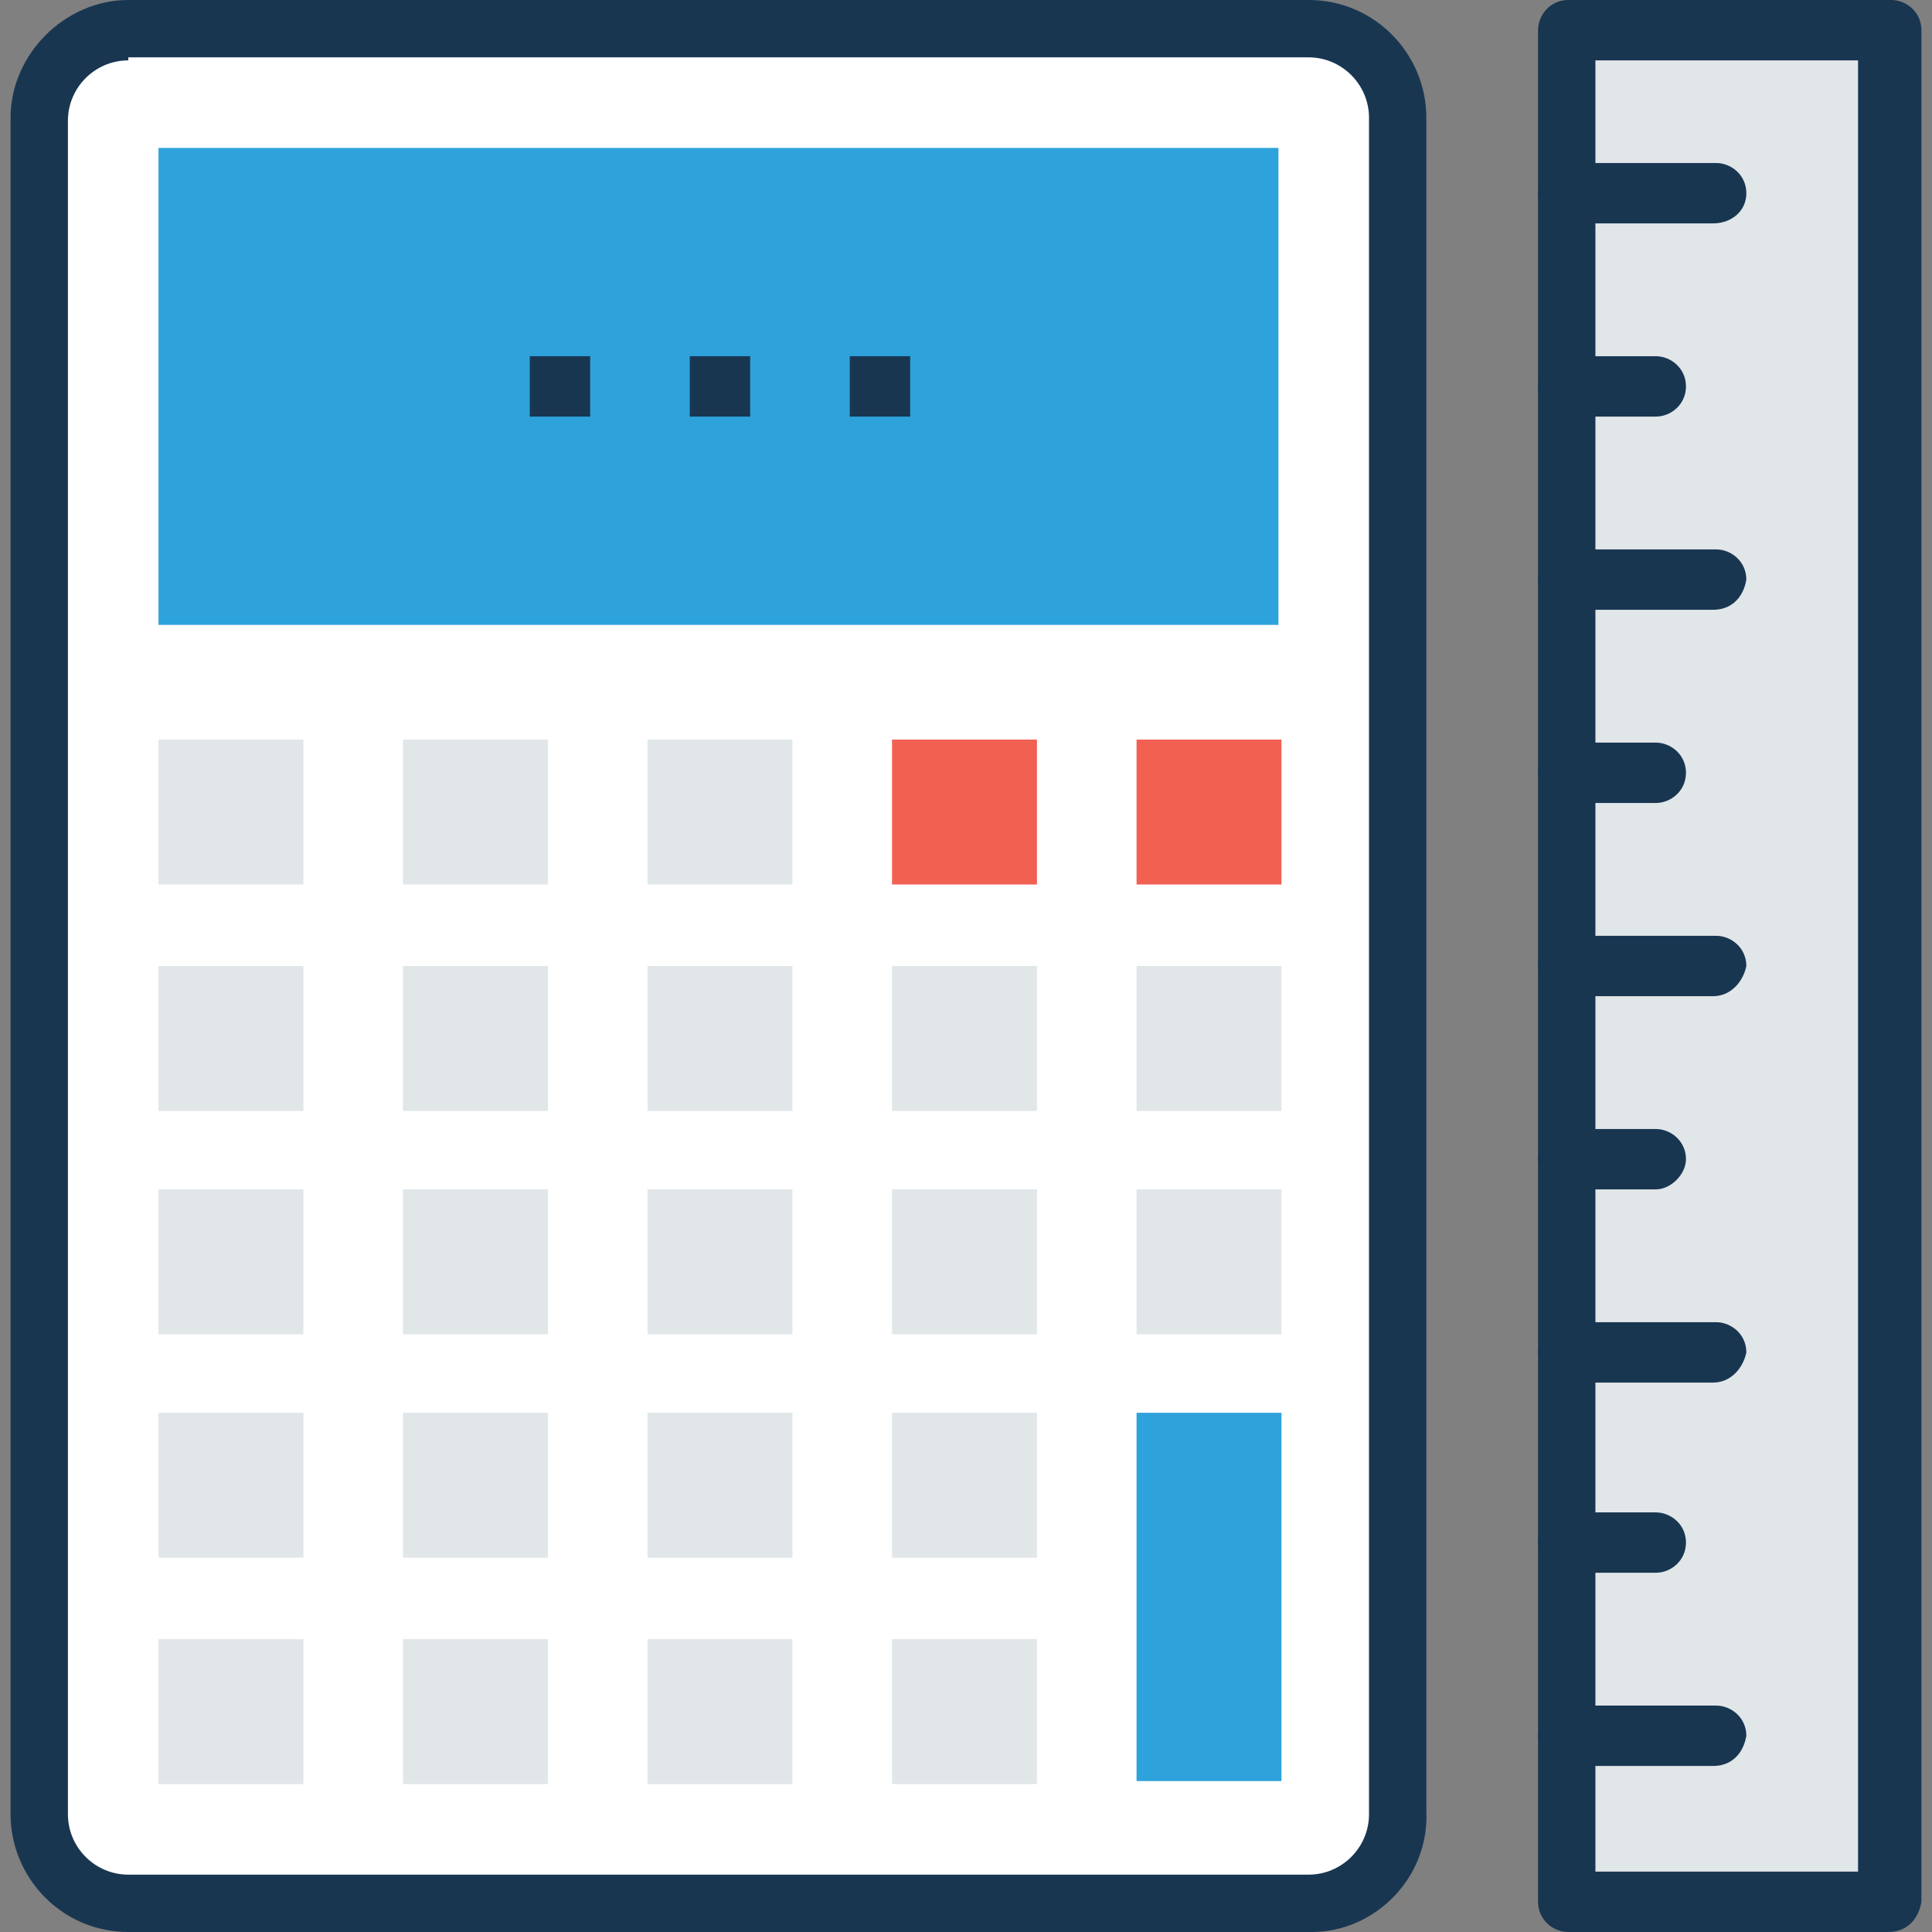 <?xml version="1.0" encoding="iso-8859-1"?>
<!-- Generator: Adobe Illustrator 19.0.0, SVG Export Plug-In . SVG Version: 6.00 Build 0)  -->
<svg version="1.1" id="Capa_1" xmlns="http://www.w3.org/2000/svg" xmlns:xlink="http://www.w3.org/1999/xlink" x="0px" y="0px"
	 viewBox="0 0 496.485 496.485" style="enable-background:new 0 0 496.485 496.485;" xml:space="preserve">
<rect x="0" y="0" width="496.485" height="496.485" fill="#808080" stroke="none"/>
<path style="fill:#FFFFFF;" d="M337.067,7.758H32.97c-12.412,0-23.273,10.085-23.273,23.273v435.2
	c0,12.412,10.085,23.273,23.273,23.273h303.321c12.412,0,23.273-10.085,23.273-23.273V30.255
	C359.564,17.842,349.479,7.758,337.067,7.758z"/>
<path style="fill:#193651;" d="M337.067,496.485H32.97c-17.067,0-30.255-13.964-30.255-30.255V30.255C2.715,13.964,16.679,0,32.97,0
	h303.321c17.067,0,30.255,13.964,30.255,30.255v435.2C367.321,482.521,353.358,496.485,337.067,496.485z M32.97,15.515
	c-8.533,0-15.515,6.982-15.515,15.515v435.2c0,8.533,6.982,15.515,15.515,15.515h303.321c8.533,0,15.515-6.982,15.515-15.515V30.255
	c0-8.533-6.982-15.515-15.515-15.515H32.97V15.515z"/>
<rect x="403.006" y="7.758" style="fill:#E1E6E9;" width="83.006" height="480.97"/>
<path style="fill:#193651;" d="M485.236,496.485h-82.23c-3.879,0-7.758-3.103-7.758-7.758V7.758c0-3.879,3.103-7.758,7.758-7.758
	h83.006c3.879,0,7.758,3.103,7.758,7.758v480.97C492.994,493.382,489.891,496.485,485.236,496.485z M409.988,480.97h67.491V15.515
	h-67.491V480.97z"/>
<rect x="40.727" y="38.012" style="fill:#2EA2DB;" width="287.806" height="122.57"/>
<g>
	<rect x="40.727" y="421.236" style="fill:#E1E6E9;" width="37.236" height="37.236"/>
	<rect x="40.727" y="363.055" style="fill:#E1E6E9;" width="37.236" height="37.236"/>
	<rect x="40.727" y="305.648" style="fill:#E1E6E9;" width="37.236" height="37.236"/>
	<rect x="40.727" y="248.242" style="fill:#E1E6E9;" width="37.236" height="37.236"/>
	<rect x="40.727" y="190.061" style="fill:#E1E6E9;" width="37.236" height="37.236"/>
	<rect x="103.564" y="421.236" style="fill:#E1E6E9;" width="37.236" height="37.236"/>
	<rect x="103.564" y="363.055" style="fill:#E1E6E9;" width="37.236" height="37.236"/>
	<rect x="103.564" y="305.648" style="fill:#E1E6E9;" width="37.236" height="37.236"/>
	<rect x="103.564" y="248.242" style="fill:#E1E6E9;" width="37.236" height="37.236"/>
	<rect x="103.564" y="190.061" style="fill:#E1E6E9;" width="37.236" height="37.236"/>
	<rect x="166.4" y="421.236" style="fill:#E1E6E9;" width="37.236" height="37.236"/>
	<rect x="166.4" y="363.055" style="fill:#E1E6E9;" width="37.236" height="37.236"/>
	<rect x="166.4" y="305.648" style="fill:#E1E6E9;" width="37.236" height="37.236"/>
	<rect x="166.4" y="248.242" style="fill:#E1E6E9;" width="37.236" height="37.236"/>
	<rect x="166.4" y="190.061" style="fill:#E1E6E9;" width="37.236" height="37.236"/>
	<rect x="229.236" y="421.236" style="fill:#E1E6E9;" width="37.236" height="37.236"/>
	<rect x="229.236" y="363.055" style="fill:#E1E6E9;" width="37.236" height="37.236"/>
	<rect x="229.236" y="305.648" style="fill:#E1E6E9;" width="37.236" height="37.236"/>
	<rect x="229.236" y="248.242" style="fill:#E1E6E9;" width="37.236" height="37.236"/>
</g>
<rect x="229.236" y="190.061" style="fill:#F16051;" width="37.236" height="37.236"/>
<rect x="292.073" y="363.055" style="fill:#2EA2DB;" width="37.236" height="94.642"/>
<g>
	<rect x="292.073" y="305.648" style="fill:#E1E6E9;" width="37.236" height="37.236"/>
	<rect x="292.073" y="248.242" style="fill:#E1E6E9;" width="37.236" height="37.236"/>
</g>
<rect x="292.073" y="190.061" style="fill:#F16051;" width="37.236" height="37.236"/>
<g>
	<path style="fill:#193651;" d="M440.242,57.406h-37.236c-3.879,0-7.758-3.103-7.758-7.758s3.103-7.758,7.758-7.758h38.012
		c3.879,0,7.758,3.103,7.758,7.758S444.897,57.406,440.242,57.406z"/>
	<path style="fill:#193651;" d="M425.503,107.055h-22.497c-3.879,0-7.758-3.103-7.758-7.758s3.103-7.758,7.758-7.758h22.497
		c3.879,0,7.758,3.103,7.758,7.758S429.382,107.055,425.503,107.055z"/>
	<path style="fill:#193651;" d="M440.242,156.703h-37.236c-3.879,0-7.758-3.103-7.758-7.758c0-3.879,3.103-7.758,7.758-7.758h38.012
		c3.879,0,7.758,3.103,7.758,7.758C448,153.6,444.897,156.703,440.242,156.703z"/>
	<path style="fill:#193651;" d="M425.503,206.352h-22.497c-3.879,0-7.758-3.103-7.758-7.758c0-3.879,3.103-7.758,7.758-7.758h22.497
		c3.879,0,7.758,3.103,7.758,7.758C433.261,203.248,429.382,206.352,425.503,206.352z"/>
	<path style="fill:#193651;" d="M440.242,256h-37.236c-3.879,0-7.758-3.103-7.758-7.758c0-3.879,3.103-7.758,7.758-7.758h38.012
		c3.879,0,7.758,3.103,7.758,7.758C448,252.121,444.897,256,440.242,256z"/>
	<path style="fill:#193651;" d="M425.503,305.648h-22.497c-3.879,0-7.758-3.103-7.758-7.758c0-3.879,3.103-7.758,7.758-7.758h22.497
		c3.879,0,7.758,3.103,7.758,7.758C433.261,301.77,429.382,305.648,425.503,305.648z"/>
	<path style="fill:#193651;" d="M440.242,355.297h-37.236c-3.879,0-7.758-3.103-7.758-7.758c0-3.879,3.103-7.758,7.758-7.758h38.012
		c3.879,0,7.758,3.103,7.758,7.758C448,351.418,444.897,355.297,440.242,355.297z"/>
	<path style="fill:#193651;" d="M425.503,404.17h-22.497c-3.879,0-7.758-3.103-7.758-7.758c0-3.879,3.103-7.758,7.758-7.758h22.497
		c3.879,0,7.758,3.103,7.758,7.758C433.261,401.067,429.382,404.17,425.503,404.17z"/>
	<path style="fill:#193651;" d="M440.242,453.818h-37.236c-3.879,0-7.758-3.103-7.758-7.758c0-3.879,3.103-7.758,7.758-7.758h38.012
		c3.879,0,7.758,3.103,7.758,7.758C448,450.715,444.897,453.818,440.242,453.818z"/>
	<rect x="136.145" y="91.539" style="fill:#193651;" width="15.515" height="15.515"/>
</g>
<rect x="177.261" y="91.539" style="fill:#193651;" width="15.515" height="15.515"/>
<rect x="218.376" y="91.539" style="fill:#193651;" width="15.515" height="15.515"/>
<g>
</g>
<g>
</g>
<g>
</g>
<g>
</g>
<g>
</g>
<g>
</g>
<g>
</g>
<g>
</g>
<g>
</g>
<g>
</g>
<g>
</g>
<g>
</g>
<g>
</g>
<g>
</g>
<g>
</g>
</svg>
